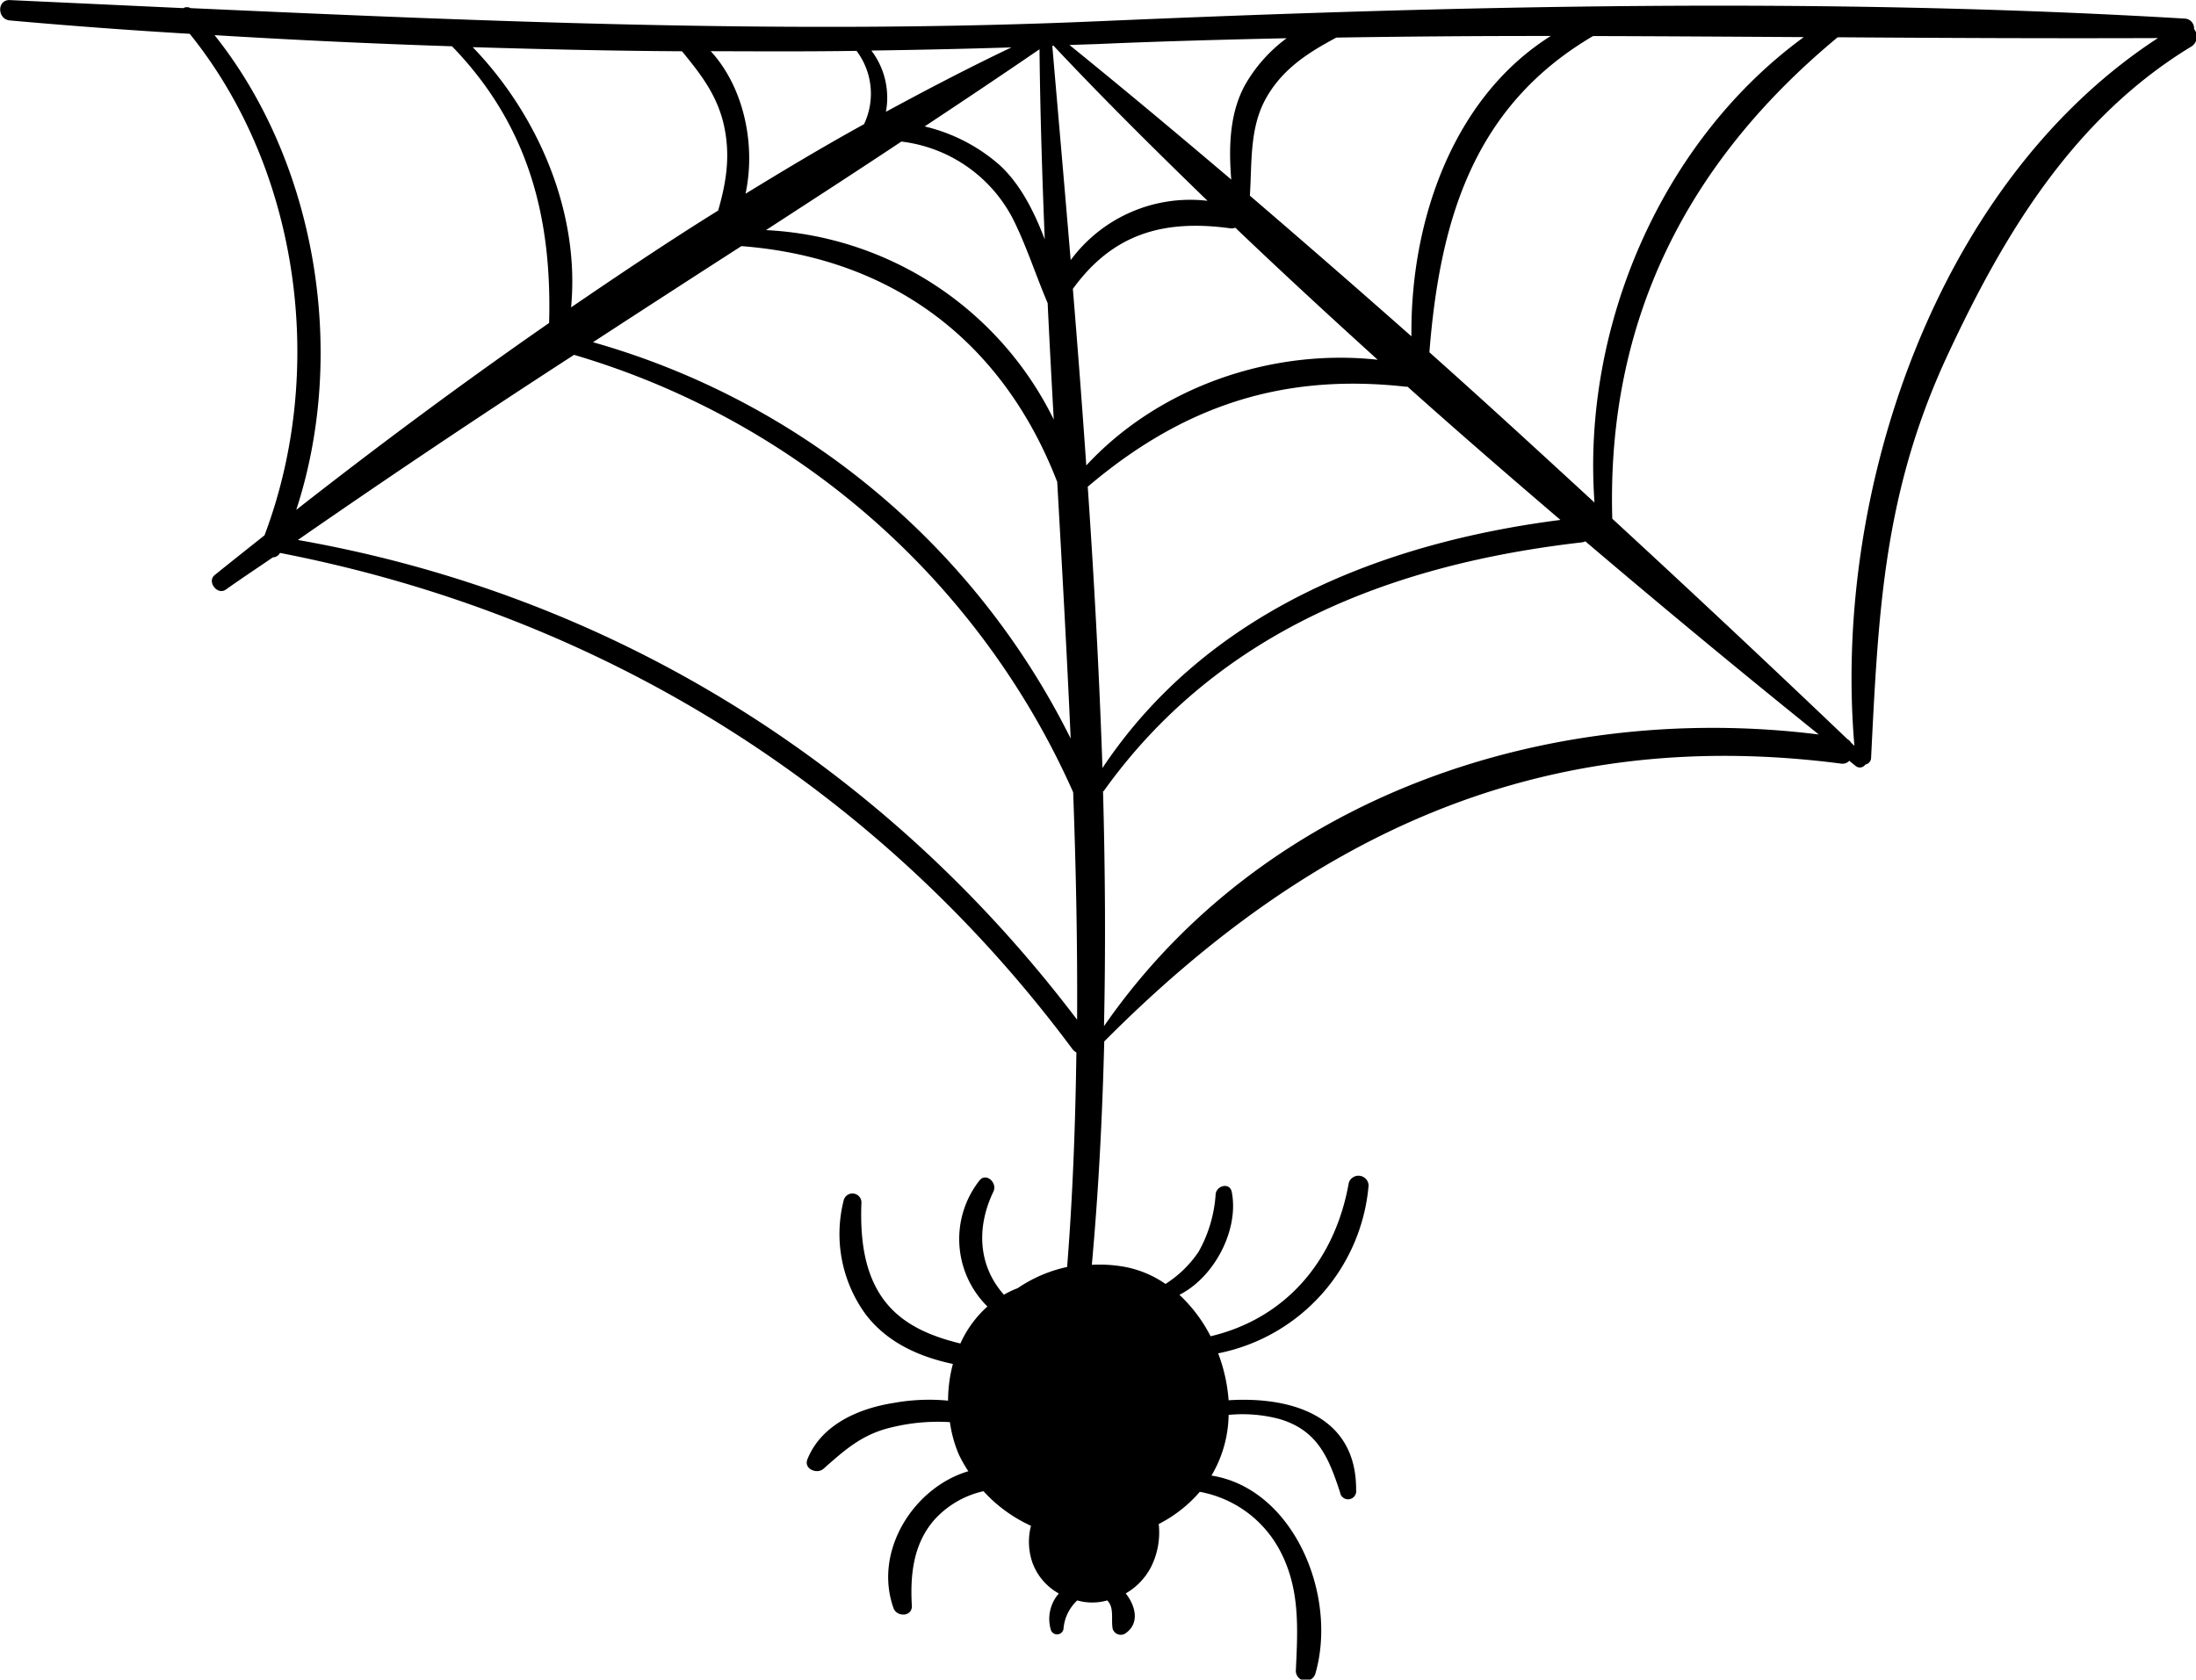 <svg id="e3fc1b31-256f-41fb-a88c-f218ac990f97" data-name="Capa 1" xmlns="http://www.w3.org/2000/svg" viewBox="0 0 272.79 208.69"><path d="M272.55,35.66a1.21,1.21,0,0,0-1.15-1.3c-44.93-2.67-90.1-1.62-135,.33-37.8,1.65-75.13.07-112.73-1.63a.91.91,0,0,0-.9,0q-10.75-.5-21.54-1c-1.63-.07-1.59,2.39,0,2.53q11.16,1,22.34,1.66c13.71,17,17,41.9,9.29,62.31-2.07,1.65-4.15,3.29-6.19,4.94-1,.81.33,2.56,1.39,1.8,1.93-1.37,3.9-2.67,5.84-4a1,1,0,0,0,.88-.55c39.71,7.71,74.17,29,98.44,61.65a1.35,1.35,0,0,0,.49.41c-.12,8.9-.45,17.78-1.15,26.66a17.39,17.39,0,0,0-6.15,2.64,10.6,10.6,0,0,0-1.7.81c-3.16-3.55-3.48-8.29-1.3-12.83.51-1.06-.91-2.42-1.75-1.35a11.77,11.77,0,0,0,1,15.64,13.75,13.75,0,0,0-3.36,4.6c-3.39-.83-6.7-2.12-9-4.79-3-3.48-3.47-8.35-3.29-12.76a1.12,1.12,0,0,0-2.19-.3,16.93,16.93,0,0,0,2.74,14.26c2.65,3.47,6.64,5.25,10.81,6.13a17.83,17.83,0,0,0-.6,4.56,24.62,24.62,0,0,0-6.73.28c-4.36.68-9,2.68-10.74,7-.49,1.22,1.21,1.9,2,1.18,2.65-2.35,4.82-4.29,8.41-5.13a24.19,24.19,0,0,1,7.29-.66,15.65,15.65,0,0,0,1.1,4,16,16,0,0,0,1.19,2.1c-6.78,2-11.82,9.92-9.3,17,.42,1.16,2.36,1.09,2.28-.31-.22-3.81.18-7.66,2.79-10.65a11.66,11.66,0,0,1,6.11-3.56,18.15,18.15,0,0,0,5.9,4.3,7.9,7.9,0,0,0,.24,4.74,7.21,7.21,0,0,0,3.22,3.67,4.79,4.79,0,0,0-1,4.49.81.81,0,0,0,1.59-.22,5.4,5.4,0,0,1,1.7-3.41,6.76,6.76,0,0,0,3.72,0c.89.89.47,2.24.67,3.5a1.05,1.05,0,0,0,1.54.63c1.85-1.22,1.35-3.4.09-5a8.09,8.09,0,0,0,3.1-3.2,9.57,9.57,0,0,0,1-5.42,16.83,16.83,0,0,0,5.1-4,14.13,14.13,0,0,1,9.93,7.25c2.56,4.8,2.24,9.76,2,15a1.24,1.24,0,0,0,2.43.33c2.81-9.76-2.74-23-12.91-24.6a15.21,15.21,0,0,0,2.13-7.54,17.86,17.86,0,0,1,6.31.51c4.75,1.4,6.12,4.8,7.53,9.1a1,1,0,0,0,2-.26c.06-9.38-8.25-11.64-15.84-11.17a20.6,20.6,0,0,0-1.3-5.83,23.3,23.3,0,0,0,18.69-20.86,1.26,1.26,0,0,0-2.46-.33c-1.75,9.87-8,16.9-17.17,19.07a18.68,18.68,0,0,0-3.87-5.15c4.42-2.24,7.42-8.17,6.5-12.78-.25-1.24-1.89-.79-2,.27a16.77,16.77,0,0,1-2.12,7.16,14,14,0,0,1-4.11,4,13.14,13.14,0,0,0-4.89-2.09,17.57,17.57,0,0,0-4.26-.29c.83-9.15,1.31-18.42,1.54-27.75,25.66-25.82,54.41-39.34,91.55-34.52a1.16,1.16,0,0,0,1-.35l.79.64a.82.82,0,0,0,1.21-.18.86.86,0,0,0,.71-.84c.92-18.43,1.58-33.16,9.64-50.33,7-15,15.64-29.21,30.08-38A1.46,1.46,0,0,0,272.55,35.66Zm-48.48,1c-17.7,12.93-27.58,36-26,57.83-6.8-6.26-13.61-12.52-20.51-18.67,1.3-16.33,5.42-30.54,20.33-39.29C206.6,36.55,215.34,36.61,224.07,36.66Zm-31.43-.14c-12.21,7.68-17.46,23.08-17.31,37.32q-10-8.84-20.07-17.48c.27-4.1-.06-8.41,2-12.09s5.28-5.7,8.74-7.55Q179.33,36.51,192.64,36.52Zm-56.26,1c7.82-.34,15.64-.55,23.45-.72a18.68,18.68,0,0,0-5.21,5.88c-1.89,3.51-2,7.69-1.67,11.68-6.67-5.66-13.36-11.26-20.1-16.72Zm-5.53.19C137,44.26,143.46,50.66,150,57a18.46,18.46,0,0,0-17,7.37c-.75-9-1.53-17.84-2.28-26.6ZM133,123.81A95.26,95.26,0,0,0,73.66,74.57q9.21-6,18.44-11.94c18.65,1.44,32.43,11.73,39.23,29.3C131.93,102.56,132.53,113.19,133,123.81ZM130.9,84.18A42.14,42.14,0,0,0,95.15,60.64c5.62-3.65,11.24-7.29,16.82-11a18,18,0,0,1,13.83,9.55c1.7,3.38,2.84,7,4.34,10.52Q130.49,77,130.9,84.18Zm-1.12-22.39c-1.35-3.54-3.08-6.93-5.65-9.27a21.63,21.63,0,0,0-9.27-4.76c4.77-3.16,9.54-6.35,14.27-9.59C129.21,46,129.46,53.91,129.78,61.79Zm-4.14-23.85c-5.23,2.49-10.42,5.2-15.59,8a9.66,9.66,0,0,0-1.81-7.61Q116.94,38.21,125.64,37.94Zm-19.24.43a8.83,8.83,0,0,1,.93,9.11c-5,2.75-9.85,5.66-14.72,8.64,1.3-6.06-.19-13.21-4.32-17.71C94.32,38.43,100.36,38.46,106.4,38.37Zm-21.68.05c2.16,2.66,4.14,5.1,5.09,8.7,1,4,.45,7.44-.6,11.09C83,62.07,77,66.11,70.94,70.24c1.12-11.81-4.09-23.91-12.22-32.33C67.38,38.17,76.05,38.37,84.72,38.42Zm-58-2q14.7.9,29.43,1.38c9.51,9.82,12.43,21.26,12.06,34.38C57.4,79.68,46.91,87.48,36.8,95.4,43.17,75.94,39.35,52.35,26.67,36.44ZM37,99.14q17-11.79,34.31-23a98.15,98.15,0,0,1,62,54.35c.35,9.42.54,18.84.49,28.26C109.75,127,76,106,37,99.14Zm96.29-31.22c4.9-6.74,11.11-8.66,19.55-7.5a1.26,1.26,0,0,0,.61-.08c5.8,5.54,11.72,11,17.69,16.41C158,75.31,144,80.09,134.94,89.88,134.43,82.54,133.87,75.2,133.27,67.92Zm1.85,24.59c11.68-9.92,24-14.12,39.42-12.42a1.27,1.27,0,0,0,.28,0c6.26,5.6,12.61,11.1,19,16.56-22.36,2.87-44,11.49-56.89,30.82C136.55,115.8,135.92,104.13,135.12,92.51Zm2,67.07c.21-9.68.15-19.44-.12-29.22l.07,0c14.24-19.93,35.88-28.23,59.48-30.93a2.17,2.17,0,0,0,.36-.12q14.44,12.28,29,24C192.35,119.1,156.88,131,137.12,159.58Zm93.24-34.84-.45-.43a1.24,1.24,0,0,0-.45-.43q-14.39-13.74-29.2-27.38c-.72-24.65,9.31-44.34,28-59.82,13.25.09,26.5.15,39.78.1C240.49,54.74,227.63,93.21,230.36,124.74Z" transform="translate(0 -32.05)"/></svg>
